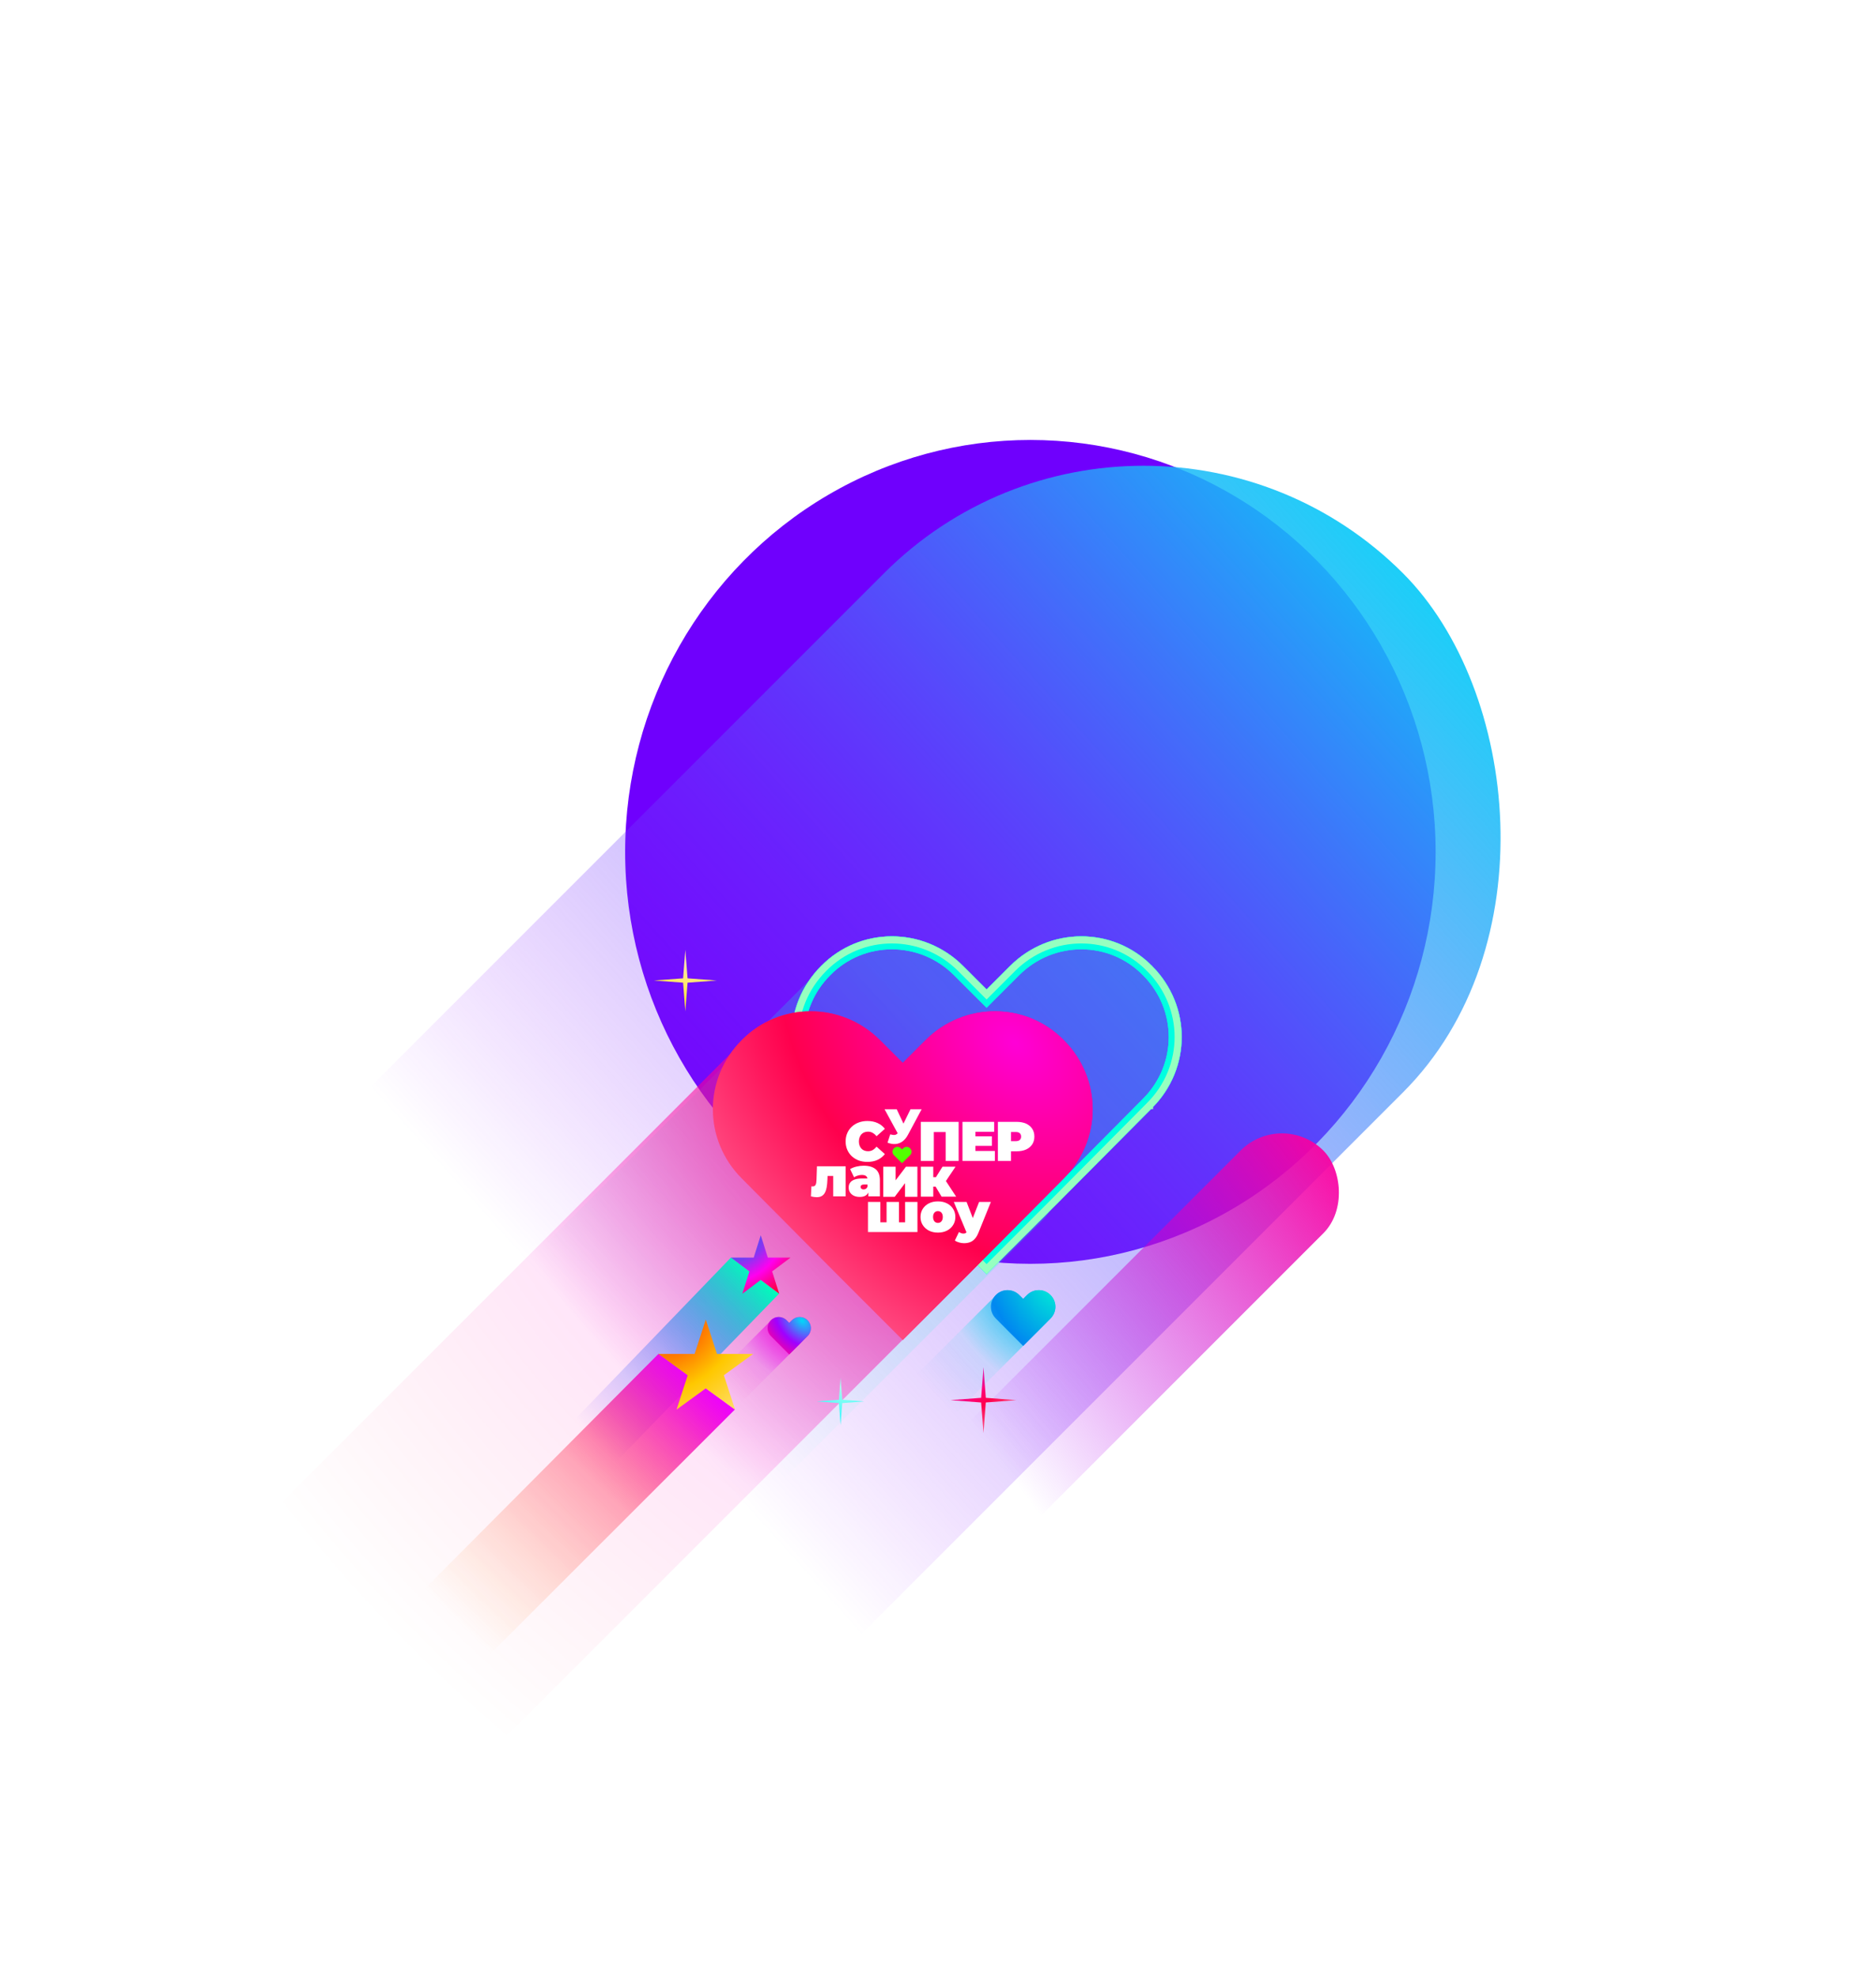 <svg width="2560" height="2697" viewBox="0 0 2560 2697" fill="none" xmlns="http://www.w3.org/2000/svg">
<g filter="url(#filter0_f_751_25162)">
<ellipse cx="1406.06" cy="1162.23" rx="553" ry="562" fill="#6F00FD"/>
</g>
<rect width="2206.77" height="1001.72" rx="500.86" transform="matrix(-0.707 0.707 0.707 0.707 1560.42 428)" fill="url(#paint0_linear_751_25162)"/>
<rect width="891.388" height="159.701" rx="79.85" transform="matrix(-0.707 0.707 0.707 0.707 1749.36 1513.23)" fill="url(#paint1_linear_751_25162)"/>
<path d="M935.199 1295.7L938.239 1334.73L978.199 1337.7L938.239 1340.67L935.199 1379.7L932.158 1340.67L892.199 1337.7L932.158 1334.73L935.199 1295.7Z" fill="url(#paint2_radial_751_25162)"/>
<path d="M1342.06 1865.23L1345.24 1907.05L1387.06 1910.23L1345.24 1913.41L1342.06 1955.23L1338.88 1913.41L1297.06 1910.23L1338.88 1907.05L1342.06 1865.23Z" fill="url(#paint3_radial_751_25162)"/>
<path fill-rule="evenodd" clip-rule="evenodd" d="M1432.9 1651.79L1437.74 1646.95L1572.12 1511.67C1626.06 1457.74 1626.06 1371.83 1572.12 1317.89C1519.1 1263.96 1432.25 1263.96 1378.31 1317.89L1346.32 1349.88L1314.33 1317.89C1260.39 1263.96 1173.54 1263.96 1120.52 1317.89C1114.28 1324.13 1108.77 1330.8 1103.97 1337.79C1102.87 1338.73 1101.79 1339.73 1100.75 1340.77L611.609 1829.91C590.191 1851.32 590.191 1886.05 611.609 1907.47L857.091 2152.95C878.509 2174.37 913.235 2174.37 934.653 2152.95L1423.79 1663.81C1427.45 1660.15 1430.49 1656.1 1432.9 1651.79Z" fill="url(#paint4_linear_751_25162)" fill-opacity="0.25"/>
<g filter="url(#filter1_f_751_25162)">
<path d="M1126.78 1505.41L1126.79 1505.42L1126.8 1505.43L1261.16 1640.69L1261.18 1640.71L1346.32 1725.84L1431.45 1640.71L1431.48 1640.69L1565.84 1505.43L1565.85 1505.42L1565.86 1505.41C1616.34 1454.94 1616.34 1374.63 1565.86 1324.15L1565.83 1324.13L1565.8 1324.1C1516.28 1273.73 1435.08 1273.65 1384.57 1324.15L1352.58 1356.14L1346.32 1362.4L1340.06 1356.14L1308.06 1324.15C1257.55 1273.65 1176.36 1273.73 1126.84 1324.1L1126.81 1324.13L1126.78 1324.15C1076.3 1374.63 1076.3 1454.94 1126.78 1505.41Z" stroke="#00FFE1" stroke-width="17.71"/>
</g>
<path d="M1126.78 1505.41L1126.79 1505.42L1126.8 1505.43L1261.16 1640.69L1261.18 1640.71L1346.32 1725.84L1431.45 1640.71L1431.48 1640.69L1565.84 1505.43L1565.85 1505.42L1565.86 1505.41C1616.34 1454.94 1616.34 1374.63 1565.86 1324.15L1565.83 1324.13L1565.8 1324.1C1516.28 1273.73 1435.08 1273.65 1384.57 1324.15L1352.58 1356.14L1346.32 1362.4L1340.06 1356.14L1308.06 1324.15C1257.55 1273.65 1176.36 1273.73 1126.84 1324.1L1126.81 1324.13L1126.78 1324.15C1076.3 1374.63 1076.3 1454.94 1126.78 1505.41Z" stroke="#00FFE1" stroke-width="17.71"/>
<g filter="url(#filter2_f_751_25162)">
<path d="M1123.95 1508.24L1123.96 1508.25L1123.97 1508.25L1258.33 1643.52L1258.35 1643.53L1346.32 1731.49L1434.29 1643.53L1434.3 1643.52L1568.67 1508.25L1568.68 1508.25L1568.68 1508.24C1620.73 1456.2 1620.73 1373.36 1568.68 1321.33L1568.67 1321.31L1568.65 1321.3C1517.55 1269.32 1433.81 1269.27 1381.75 1321.33L1349.75 1353.32L1346.32 1356.75L1342.89 1353.32L1310.89 1321.33C1258.83 1269.27 1175.08 1269.32 1123.98 1321.3L1123.97 1321.31L1123.95 1321.33C1071.91 1373.36 1071.91 1456.2 1123.95 1508.24Z" stroke="#96FFC0" stroke-width="9.712"/>
</g>
<path fill-rule="evenodd" clip-rule="evenodd" d="M1396.17 1836.27L1396.22 1836.32L1411.33 1821.21L1433.54 1798.85C1442.45 1789.94 1442.45 1775.74 1433.54 1766.83C1424.78 1757.91 1410.42 1757.91 1401.51 1766.83L1396.22 1772.11L1390.93 1766.83C1382.01 1757.91 1367.66 1757.91 1358.9 1766.83C1357.91 1767.82 1357.02 1768.87 1356.25 1769.98L1091.06 2035.17L1144.16 2088.28L1396.17 1836.27Z" fill="url(#paint5_radial_751_25162)"/>
<path d="M1358.9 1798.85L1381.11 1821.21L1396.22 1836.32L1411.33 1821.21L1433.54 1798.85C1442.45 1789.94 1442.45 1775.74 1433.54 1766.82C1424.78 1757.91 1410.42 1757.91 1401.51 1766.82L1396.22 1772.11L1390.93 1766.82C1382.01 1757.91 1367.66 1757.91 1358.9 1766.82C1349.98 1775.74 1349.98 1789.94 1358.9 1798.85Z" fill="url(#paint6_radial_751_25162)"/>
<path fill-rule="evenodd" clip-rule="evenodd" d="M1231.63 1828.02L1231.92 1828.3L1320.89 1739.34L1451.68 1607.67C1504.18 1555.18 1504.18 1471.56 1451.68 1419.07C1400.08 1366.58 1315.55 1366.58 1263.06 1419.07L1231.92 1450.2L1200.78 1419.07C1148.28 1366.58 1063.75 1366.58 1012.15 1419.07C1006.31 1424.91 1001.12 1431.13 996.579 1437.65L237.926 2196.31L550.634 2509.02L1231.63 1828.02Z" fill="url(#paint7_radial_751_25162)"/>
<path d="M1012.15 1607.67L1142.94 1739.34L1231.92 1828.3L1320.89 1739.34L1451.68 1607.67C1504.18 1555.18 1504.18 1471.56 1451.68 1419.07C1400.08 1366.58 1315.55 1366.58 1263.06 1419.07L1231.92 1450.2L1200.78 1419.07C1148.28 1366.58 1063.75 1366.58 1012.15 1419.07C959.652 1471.56 959.652 1555.18 1012.15 1607.67Z" fill="url(#paint8_radial_751_25162)"/>
<g filter="url(#filter3_dd_751_25162)">
<path d="M1336.96 1560.2V1506.9H1362.56C1367.52 1506.9 1371.8 1507.71 1375.4 1509.33C1379.04 1510.96 1381.85 1513.29 1383.83 1516.34C1385.8 1519.33 1386.79 1522.89 1386.79 1527C1386.79 1531.11 1385.8 1534.67 1383.83 1537.66C1381.85 1540.66 1379.04 1542.99 1375.4 1544.67C1371.8 1546.29 1367.52 1547.1 1362.56 1547.1H1346.91L1354.88 1539.41V1560.2H1336.96ZM1354.88 1541.39L1346.91 1533.24H1361.42C1363.9 1533.24 1365.72 1532.69 1366.89 1531.57C1368.1 1530.45 1368.71 1528.93 1368.71 1527C1368.71 1525.07 1368.1 1523.55 1366.89 1522.43C1365.72 1521.31 1363.9 1520.76 1361.42 1520.76H1346.91L1354.88 1512.61V1541.39Z" fill="white"/>
<path d="M1305.08 1526.7H1328.8V1539.64H1305.08V1526.7ZM1306.3 1546.65H1332.9V1560.2H1288.67V1506.9H1331.91V1520.45H1306.3V1546.65Z" fill="white"/>
<path d="M1231.87 1560.2V1506.9H1283.45V1560.2H1265.78V1517.02L1269.66 1520.83H1245.66L1249.55 1517.02V1560.2H1231.87Z" fill="white"/>
<path d="M1158.88 1561.55C1154.62 1561.55 1150.67 1560.89 1147.02 1559.57C1143.43 1558.2 1140.29 1556.27 1137.6 1553.78C1134.96 1551.29 1132.91 1548.34 1131.44 1544.93C1129.97 1541.53 1129.24 1537.76 1129.24 1533.65C1129.24 1529.53 1129.97 1525.77 1131.44 1522.36C1132.91 1518.95 1134.96 1516.01 1137.6 1513.51C1140.29 1511.02 1143.43 1509.12 1147.02 1507.8C1150.67 1506.42 1154.62 1505.74 1158.88 1505.74C1164.1 1505.74 1168.71 1506.65 1172.71 1508.48C1176.77 1510.31 1180.11 1512.96 1182.75 1516.41L1171.42 1526.55C1169.85 1524.57 1168.1 1523.05 1166.18 1521.98C1164.3 1520.86 1162.17 1520.3 1159.79 1520.3C1157.92 1520.3 1156.22 1520.61 1154.7 1521.22C1153.18 1521.83 1151.86 1522.72 1150.75 1523.89C1149.68 1525.05 1148.85 1526.48 1148.24 1528.16C1147.63 1529.78 1147.33 1531.61 1147.33 1533.65C1147.33 1535.68 1147.63 1537.53 1148.24 1539.21C1148.85 1540.84 1149.68 1542.24 1150.75 1543.41C1151.86 1544.58 1153.18 1545.47 1154.7 1546.08C1156.22 1546.69 1157.92 1546.99 1159.79 1546.99C1162.17 1546.99 1164.3 1546.46 1166.18 1545.39C1168.1 1544.27 1169.85 1542.72 1171.42 1540.74L1182.75 1550.88C1180.11 1554.28 1176.77 1556.93 1172.71 1558.81C1168.71 1560.64 1164.1 1561.55 1158.88 1561.55Z" fill="white"/>
<path d="M1190.08 1524C1192.83 1524.71 1194.98 1524.96 1196.54 1524.73C1198.09 1524.47 1199.47 1523.52 1200.66 1521.88L1202.93 1518.7L1204.26 1517.24L1217.78 1489.71H1232.96L1214.25 1524.67C1212.21 1528.47 1209.74 1531.44 1206.86 1533.56C1204.02 1535.64 1200.86 1536.83 1197.4 1537.14C1193.94 1537.45 1190.28 1536.83 1186.41 1535.28L1190.08 1524ZM1204.06 1529.51L1182.35 1489.71H1198.93L1212.58 1518.7L1204.06 1529.51Z" fill="white"/>
<path d="M1290.74 1672.46C1288.49 1672.46 1286.19 1672.11 1283.83 1671.41C1281.53 1670.76 1279.68 1669.89 1278.28 1668.79L1283.91 1657.17C1284.76 1657.82 1285.71 1658.34 1286.76 1658.74C1287.86 1659.14 1288.91 1659.34 1289.91 1659.34C1291.41 1659.34 1292.57 1659.02 1293.37 1658.37C1294.17 1657.77 1294.82 1656.85 1295.32 1655.6L1297.04 1651.25L1298.24 1649.6L1311.38 1616.18H1327.44L1310.55 1657.99C1309.05 1661.74 1307.3 1664.66 1305.3 1666.76C1303.35 1668.86 1301.15 1670.34 1298.69 1671.18C1296.29 1672.03 1293.64 1672.46 1290.74 1672.46ZM1294.72 1659.04L1276.85 1616.18H1294.27L1306.57 1648.1L1294.72 1659.04Z" fill="white"/>
<path d="M1255.18 1658.01C1250.54 1658.01 1246.43 1657.11 1242.84 1655.3C1239.3 1653.45 1236.51 1650.92 1234.47 1647.72C1232.43 1644.51 1231.41 1640.83 1231.41 1636.67C1231.41 1632.52 1232.43 1628.84 1234.47 1625.63C1236.51 1622.43 1239.3 1619.92 1242.84 1618.12C1246.43 1616.32 1250.54 1615.42 1255.18 1615.42C1259.81 1615.42 1263.92 1616.32 1267.51 1618.12C1271.1 1619.92 1273.89 1622.43 1275.88 1625.63C1277.93 1628.84 1278.95 1632.52 1278.95 1636.67C1278.95 1640.83 1277.93 1644.51 1275.88 1647.72C1273.89 1650.92 1271.1 1653.45 1267.51 1655.3C1263.92 1657.11 1259.81 1658.01 1255.18 1658.01ZM1255.18 1644.79C1256.42 1644.79 1257.54 1644.49 1258.54 1643.89C1259.54 1643.28 1260.34 1642.38 1260.93 1641.18C1261.53 1639.93 1261.83 1638.43 1261.83 1636.67C1261.83 1634.87 1261.53 1633.39 1260.93 1632.24C1260.34 1631.04 1259.54 1630.14 1258.54 1629.54C1257.54 1628.94 1256.42 1628.64 1255.18 1628.64C1253.93 1628.64 1252.81 1628.94 1251.81 1629.54C1250.82 1630.14 1250.02 1631.04 1249.42 1632.24C1248.82 1633.39 1248.52 1634.87 1248.52 1636.67C1248.52 1638.43 1248.82 1639.93 1249.42 1641.18C1250.02 1642.38 1250.82 1643.28 1251.81 1643.89C1252.81 1644.49 1253.93 1644.79 1255.18 1644.79Z" fill="white"/>
<path d="M1188.77 1643.96L1185.09 1647.64V1616.18H1201.99V1647.64L1198.24 1643.96H1214.08L1210.4 1647.64V1616.18H1227.22V1657.25H1159.71V1616.18H1176.61V1647.64L1172.93 1643.96H1188.77Z" fill="white"/>
<path d="M1260.15 1608.95L1248.94 1590.19L1262.54 1582.27L1280.02 1608.95H1260.15ZM1231.91 1608.95V1568.07H1248.8V1608.95H1231.91ZM1243.86 1595.35V1582.42H1259.11V1595.35H1243.86ZM1264.26 1590.34L1248.42 1588.85L1261.42 1568.07H1279.2L1264.26 1590.34Z" fill="white"/>
<path d="M1180.57 1609.14V1568.07H1197.42V1586.68L1211.58 1568.07H1227.16V1609.14H1210.3V1590.57L1196.22 1609.14H1180.57Z" fill="white"/>
<path d="M1160.25 1608.58V1601.29L1159.05 1599.34V1585.52C1159.05 1583.52 1158.43 1581.99 1157.18 1580.94C1155.98 1579.88 1154 1579.36 1151.25 1579.36C1149.4 1579.36 1147.53 1579.66 1145.63 1580.26C1143.73 1580.81 1142.1 1581.59 1140.75 1582.59L1135.35 1571.4C1137.75 1569.89 1140.63 1568.74 1143.98 1567.94C1147.33 1567.14 1150.6 1566.74 1153.8 1566.74C1160.85 1566.74 1166.3 1568.32 1170.15 1571.47C1174.05 1574.63 1176 1579.63 1176 1586.5V1608.58H1160.25ZM1148.63 1609.33C1145.28 1609.33 1142.48 1608.76 1140.23 1607.6C1137.98 1606.45 1136.28 1604.92 1135.13 1603.02C1133.98 1601.07 1133.4 1598.91 1133.4 1596.56C1133.4 1593.91 1134.08 1591.65 1135.43 1589.8C1136.78 1587.95 1138.83 1586.55 1141.58 1585.59C1144.38 1584.64 1147.9 1584.17 1152.15 1584.17H1160.7V1592.35H1154.85C1153.05 1592.35 1151.73 1592.65 1150.88 1593.26C1150.08 1593.81 1149.68 1594.66 1149.68 1595.81C1149.68 1596.76 1150.03 1597.56 1150.73 1598.21C1151.48 1598.81 1152.48 1599.12 1153.73 1599.12C1154.88 1599.12 1155.93 1598.81 1156.88 1598.21C1157.88 1597.56 1158.6 1596.56 1159.05 1595.21L1161.23 1600.24C1160.58 1603.3 1159.2 1605.58 1157.1 1607.08C1155 1608.58 1152.18 1609.33 1148.63 1609.33Z" fill="white"/>
<path d="M1081.87 1608.58L1082.54 1594.84C1082.84 1594.89 1083.14 1594.94 1083.44 1594.99C1083.74 1594.99 1084.02 1594.99 1084.27 1594.99C1085.37 1594.99 1086.24 1594.79 1086.89 1594.39C1087.54 1593.94 1088.04 1593.31 1088.39 1592.51C1088.79 1591.66 1089.06 1590.66 1089.21 1589.51C1089.36 1588.3 1089.46 1586.93 1089.51 1585.38L1090.11 1567.5H1129.22V1608.58H1112.29V1577.19L1115.96 1580.72H1101.27L1104.72 1576.96L1104.35 1586.05C1104.2 1589.76 1103.87 1593.09 1103.37 1596.04C1102.87 1598.95 1102.07 1601.42 1100.97 1603.48C1099.93 1605.48 1098.48 1607.03 1096.63 1608.13C1094.83 1609.19 1092.53 1609.71 1089.74 1609.71C1088.64 1609.71 1087.41 1609.61 1086.06 1609.41C1084.77 1609.21 1083.37 1608.94 1081.87 1608.58Z" fill="white"/>
<path d="M1217.18 1552.4L1210.62 1558.96L1206.16 1563.39L1201.69 1558.96L1195.14 1552.4C1192.5 1549.78 1192.5 1545.62 1195.14 1543.01C1197.72 1540.39 1201.96 1540.39 1204.59 1543.01L1206.16 1544.56L1207.72 1543.01C1210.35 1540.39 1214.59 1540.39 1217.18 1543.01C1219.81 1545.62 1219.81 1549.78 1217.18 1552.4Z" fill="#52FF00"/>
</g>
<path d="M760.604 2076.88L1063.18 1764.92L997.561 1715.56L704.72 2019.22L760.604 2076.88Z" fill="url(#paint9_linear_751_25162)"/>
<path d="M1038.14 1685.22L1047.74 1715.71H1078.81L1053.67 1734.56L1063.28 1765.05L1038.14 1746.2L1013 1765.05L1022.6 1734.56L997.463 1715.71H1028.54L1038.14 1685.22Z" fill="url(#paint10_radial_751_25162)"/>
<path fill-rule="evenodd" clip-rule="evenodd" d="M1076.99 1847.91L1077.01 1847.93L1087.15 1837.79L1102.06 1822.78C1108.04 1816.8 1108.04 1807.26 1102.06 1801.28C1096.17 1795.3 1086.54 1795.3 1080.56 1801.28L1077.01 1804.83L1073.46 1801.28C1067.47 1795.3 1057.84 1795.3 1051.96 1801.28C1051.29 1801.95 1050.69 1802.66 1050.18 1803.41L957.45 1896.13L993.111 1931.79L1076.99 1847.91Z" fill="url(#paint11_radial_751_25162)"/>
<path d="M1051.96 1822.78L1066.86 1837.79L1077.01 1847.93L1087.15 1837.79L1102.06 1822.78C1108.04 1816.8 1108.04 1807.26 1102.06 1801.28C1096.17 1795.3 1086.54 1795.3 1080.56 1801.28L1077.01 1804.83L1073.46 1801.28C1067.47 1795.3 1057.84 1795.3 1051.96 1801.28C1045.97 1807.26 1045.97 1816.8 1051.96 1822.78Z" fill="url(#paint12_radial_751_25162)"/>
<path d="M522.276 2403.19L1002.89 1922.95L898.668 1846.96L433.507 2314.42L522.276 2403.19Z" fill="url(#paint13_linear_751_25162)"/>
<path d="M963.123 1800.25L978.375 1847.19H1027.73L987.802 1876.2L1003.05 1923.15L963.123 1894.13L923.193 1923.15L938.445 1876.2L898.514 1847.19H947.871L963.123 1800.25Z" fill="url(#paint14_radial_751_25162)"/>
<path d="M1147.05 1879.54L1149.34 1909.66L1179.46 1911.95L1149.34 1914.24L1147.05 1944.36L1144.76 1914.24L1114.64 1911.95L1144.76 1909.66L1147.05 1879.54Z" fill="url(#paint15_radial_751_25162)"/>
<defs>
<filter id="filter0_f_751_25162" x="253.059" y="0.229" width="2306" height="2324" filterUnits="userSpaceOnUse" color-interpolation-filters="sRGB">
<feFlood flood-opacity="0" result="BackgroundImageFix"/>
<feBlend mode="normal" in="SourceGraphic" in2="BackgroundImageFix" result="shape"/>
<feGaussianBlur stdDeviation="300" result="effect1_foregroundBlur_751_25162"/>
</filter>
<filter id="filter1_f_751_25162" x="997.799" y="1195.18" width="697.04" height="625.448" filterUnits="userSpaceOnUse" color-interpolation-filters="sRGB">
<feFlood flood-opacity="0" result="BackgroundImageFix"/>
<feBlend mode="normal" in="SourceGraphic" in2="BackgroundImageFix" result="shape"/>
<feGaussianBlur stdDeviation="41.133" result="effect1_foregroundBlur_751_25162"/>
</filter>
<filter id="filter2_f_751_25162" x="1072.07" y="1269.45" width="548.502" height="476.91" filterUnits="userSpaceOnUse" color-interpolation-filters="sRGB">
<feFlood flood-opacity="0" result="BackgroundImageFix"/>
<feBlend mode="normal" in="SourceGraphic" in2="BackgroundImageFix" result="shape"/>
<feGaussianBlur stdDeviation="3.999" result="effect1_foregroundBlur_751_25162"/>
</filter>
<filter id="filter3_dd_751_25162" x="1079.12" y="1486.41" width="338.991" height="216.82" filterUnits="userSpaceOnUse" color-interpolation-filters="sRGB">
<feFlood flood-opacity="0" result="BackgroundImageFix"/>
<feColorMatrix in="SourceAlpha" type="matrix" values="0 0 0 0 0 0 0 0 0 0 0 0 0 0 0 0 0 0 127 0" result="hardAlpha"/>
<feOffset dx="7.693" dy="7.143"/>
<feGaussianBlur stdDeviation="5.22"/>
<feColorMatrix type="matrix" values="0 0 0 0 0.271 0 0 0 0 0 0 0 0 0 0.4 0 0 0 0.15 0"/>
<feBlend mode="normal" in2="BackgroundImageFix" result="effect1_dropShadow_751_25162"/>
<feColorMatrix in="SourceAlpha" type="matrix" values="0 0 0 0 0 0 0 0 0 0 0 0 0 0 0 0 0 0 127 0" result="hardAlpha"/>
<feOffset dx="17.034" dy="16.484"/>
<feGaussianBlur stdDeviation="7.143"/>
<feColorMatrix type="matrix" values="0 0 0 0 0.271 0 0 0 0 0 0 0 0 0 0.4 0 0 0 0.15 0"/>
<feBlend mode="normal" in2="effect1_dropShadow_751_25162" result="effect2_dropShadow_751_25162"/>
<feBlend mode="normal" in="SourceGraphic" in2="effect2_dropShadow_751_25162" result="shape"/>
</filter>
<linearGradient id="paint0_linear_751_25162" x1="-94.052" y1="734.312" x2="2403.5" y2="598.211" gradientUnits="userSpaceOnUse">
<stop stop-color="#02D9F7"/>
<stop offset="0.65" stop-color="#A000FF" stop-opacity="0"/>
</linearGradient>
<linearGradient id="paint1_linear_751_25162" x1="-37.99" y1="117.069" x2="954.919" y2="-20.021" gradientUnits="userSpaceOnUse">
<stop stop-color="#FF0099"/>
<stop offset="0.65" stop-color="#A000FF" stop-opacity="0"/>
</linearGradient>
<radialGradient id="paint2_radial_751_25162" cx="0" cy="0" r="1" gradientUnits="userSpaceOnUse" gradientTransform="translate(935.216 1312.2) rotate(137.402) scale(56.126 70.534)">
<stop stop-color="#FFE4AD"/>
<stop offset="1" stop-color="#FFEC2D"/>
</radialGradient>
<radialGradient id="paint3_radial_751_25162" cx="0" cy="0" r="1" gradientUnits="userSpaceOnUse" gradientTransform="translate(1315.44 1873.88) rotate(49.462) scale(88.206 121.811)">
<stop stop-color="#FF00D6"/>
<stop offset="0.562" stop-color="#FF004D"/>
<stop offset="1" stop-color="#FF6291"/>
</radialGradient>
<linearGradient id="paint4_linear_751_25162" x1="1239.57" y1="1370.39" x2="622.291" y2="2043.26" gradientUnits="userSpaceOnUse">
<stop stop-color="#0CFFDE"/>
<stop offset="0.65" stop-color="#0CFFDE" stop-opacity="0"/>
</linearGradient>
<radialGradient id="paint5_radial_751_25162" cx="0" cy="0" r="1" gradientUnits="userSpaceOnUse" gradientTransform="translate(1407.59 1773.51) rotate(137.084) scale(184.545 257.78)">
<stop stop-color="#009FF0"/>
<stop offset="0.562" stop-color="#00F0EA" stop-opacity="0.1"/>
<stop offset="1" stop-color="#0074F0" stop-opacity="0"/>
</radialGradient>
<radialGradient id="paint6_radial_751_25162" cx="0" cy="0" r="1" gradientUnits="userSpaceOnUse" gradientTransform="translate(1440.23 1753.3) rotate(147.075) scale(152.748 213.51)">
<stop stop-color="#00F0D6"/>
<stop offset="0.562" stop-color="#0088F0"/>
<stop offset="1" stop-color="#52B4FF"/>
</radialGradient>
<radialGradient id="paint7_radial_751_25162" cx="0" cy="0" r="1" gradientUnits="userSpaceOnUse" gradientTransform="translate(1298.9 1458.43) rotate(137.084) scale(1086.69 1517.94)">
<stop stop-color="#FF0065"/>
<stop offset="0.562" stop-color="#FF00C1" stop-opacity="0.1"/>
<stop offset="1" stop-color="#FF0037" stop-opacity="0"/>
</radialGradient>
<radialGradient id="paint8_radial_751_25162" cx="0" cy="0" r="1" gradientUnits="userSpaceOnUse" gradientTransform="translate(1385.21 1422.83) rotate(134.657) scale(469.723 656.579)">
<stop stop-color="#FF00D6"/>
<stop offset="0.562" stop-color="#FF004D"/>
<stop offset="1" stop-color="#FF6291"/>
</radialGradient>
<linearGradient id="paint9_linear_751_25162" x1="805.497" y1="1956.72" x2="1032.7" y2="1734.13" gradientUnits="userSpaceOnUse">
<stop stop-color="#5900FF" stop-opacity="0"/>
<stop offset="0.474" stop-color="#005EFF" stop-opacity="0.31"/>
<stop offset="1" stop-color="#00FFBA"/>
</linearGradient>
<radialGradient id="paint10_radial_751_25162" cx="0" cy="0" r="1" gradientUnits="userSpaceOnUse" gradientTransform="translate(1012.84 1693.7) rotate(50.346) scale(85.382 117.283)">
<stop stop-color="#026FF7"/>
<stop offset="0.562" stop-color="#FF00EF"/>
<stop offset="1" stop-color="#FF002B"/>
</radialGradient>
<radialGradient id="paint11_radial_751_25162" cx="0" cy="0" r="1" gradientUnits="userSpaceOnUse" gradientTransform="translate(1083.95 1806.09) rotate(136.953) scale(128.069 178.95)">
<stop stop-color="#FF00C7"/>
<stop offset="0.562" stop-color="#DB00FF" stop-opacity="0.1"/>
<stop offset="1" stop-color="#FF0099" stop-opacity="0"/>
</radialGradient>
<radialGradient id="paint12_radial_751_25162" cx="0" cy="0" r="1" gradientUnits="userSpaceOnUse" gradientTransform="translate(1094.48 1801.71) rotate(134.657) scale(53.542 74.841)">
<stop stop-color="#02D9F7"/>
<stop offset="0.562" stop-color="#A000FF"/>
<stop offset="1" stop-color="#FF0099"/>
</radialGradient>
<linearGradient id="paint13_linear_751_25162" x1="611.319" y1="2201.27" x2="943.4" y2="1864.59" gradientUnits="userSpaceOnUse">
<stop stop-color="#FF8C00" stop-opacity="0"/>
<stop offset="0.572" stop-color="#FF002B" stop-opacity="0.31"/>
<stop offset="1" stop-color="#ED00FF"/>
</linearGradient>
<radialGradient id="paint14_radial_751_25162" cx="0" cy="0" r="1" gradientUnits="userSpaceOnUse" gradientTransform="translate(922.937 1813.32) rotate(49.462) scale(133.16 183.891)">
<stop stop-color="#FF3E00"/>
<stop offset="0.562" stop-color="#FFC800"/>
<stop offset="1" stop-color="#FFDD62"/>
</radialGradient>
<radialGradient id="paint15_radial_751_25162" cx="0" cy="0" r="1" gradientUnits="userSpaceOnUse" gradientTransform="translate(1147.06 1892.27) rotate(136.73) scale(42.768 53.837)">
<stop stop-color="#ADFFEE"/>
<stop offset="1" stop-color="#2DF9FF"/>
</radialGradient>
</defs>
</svg>
